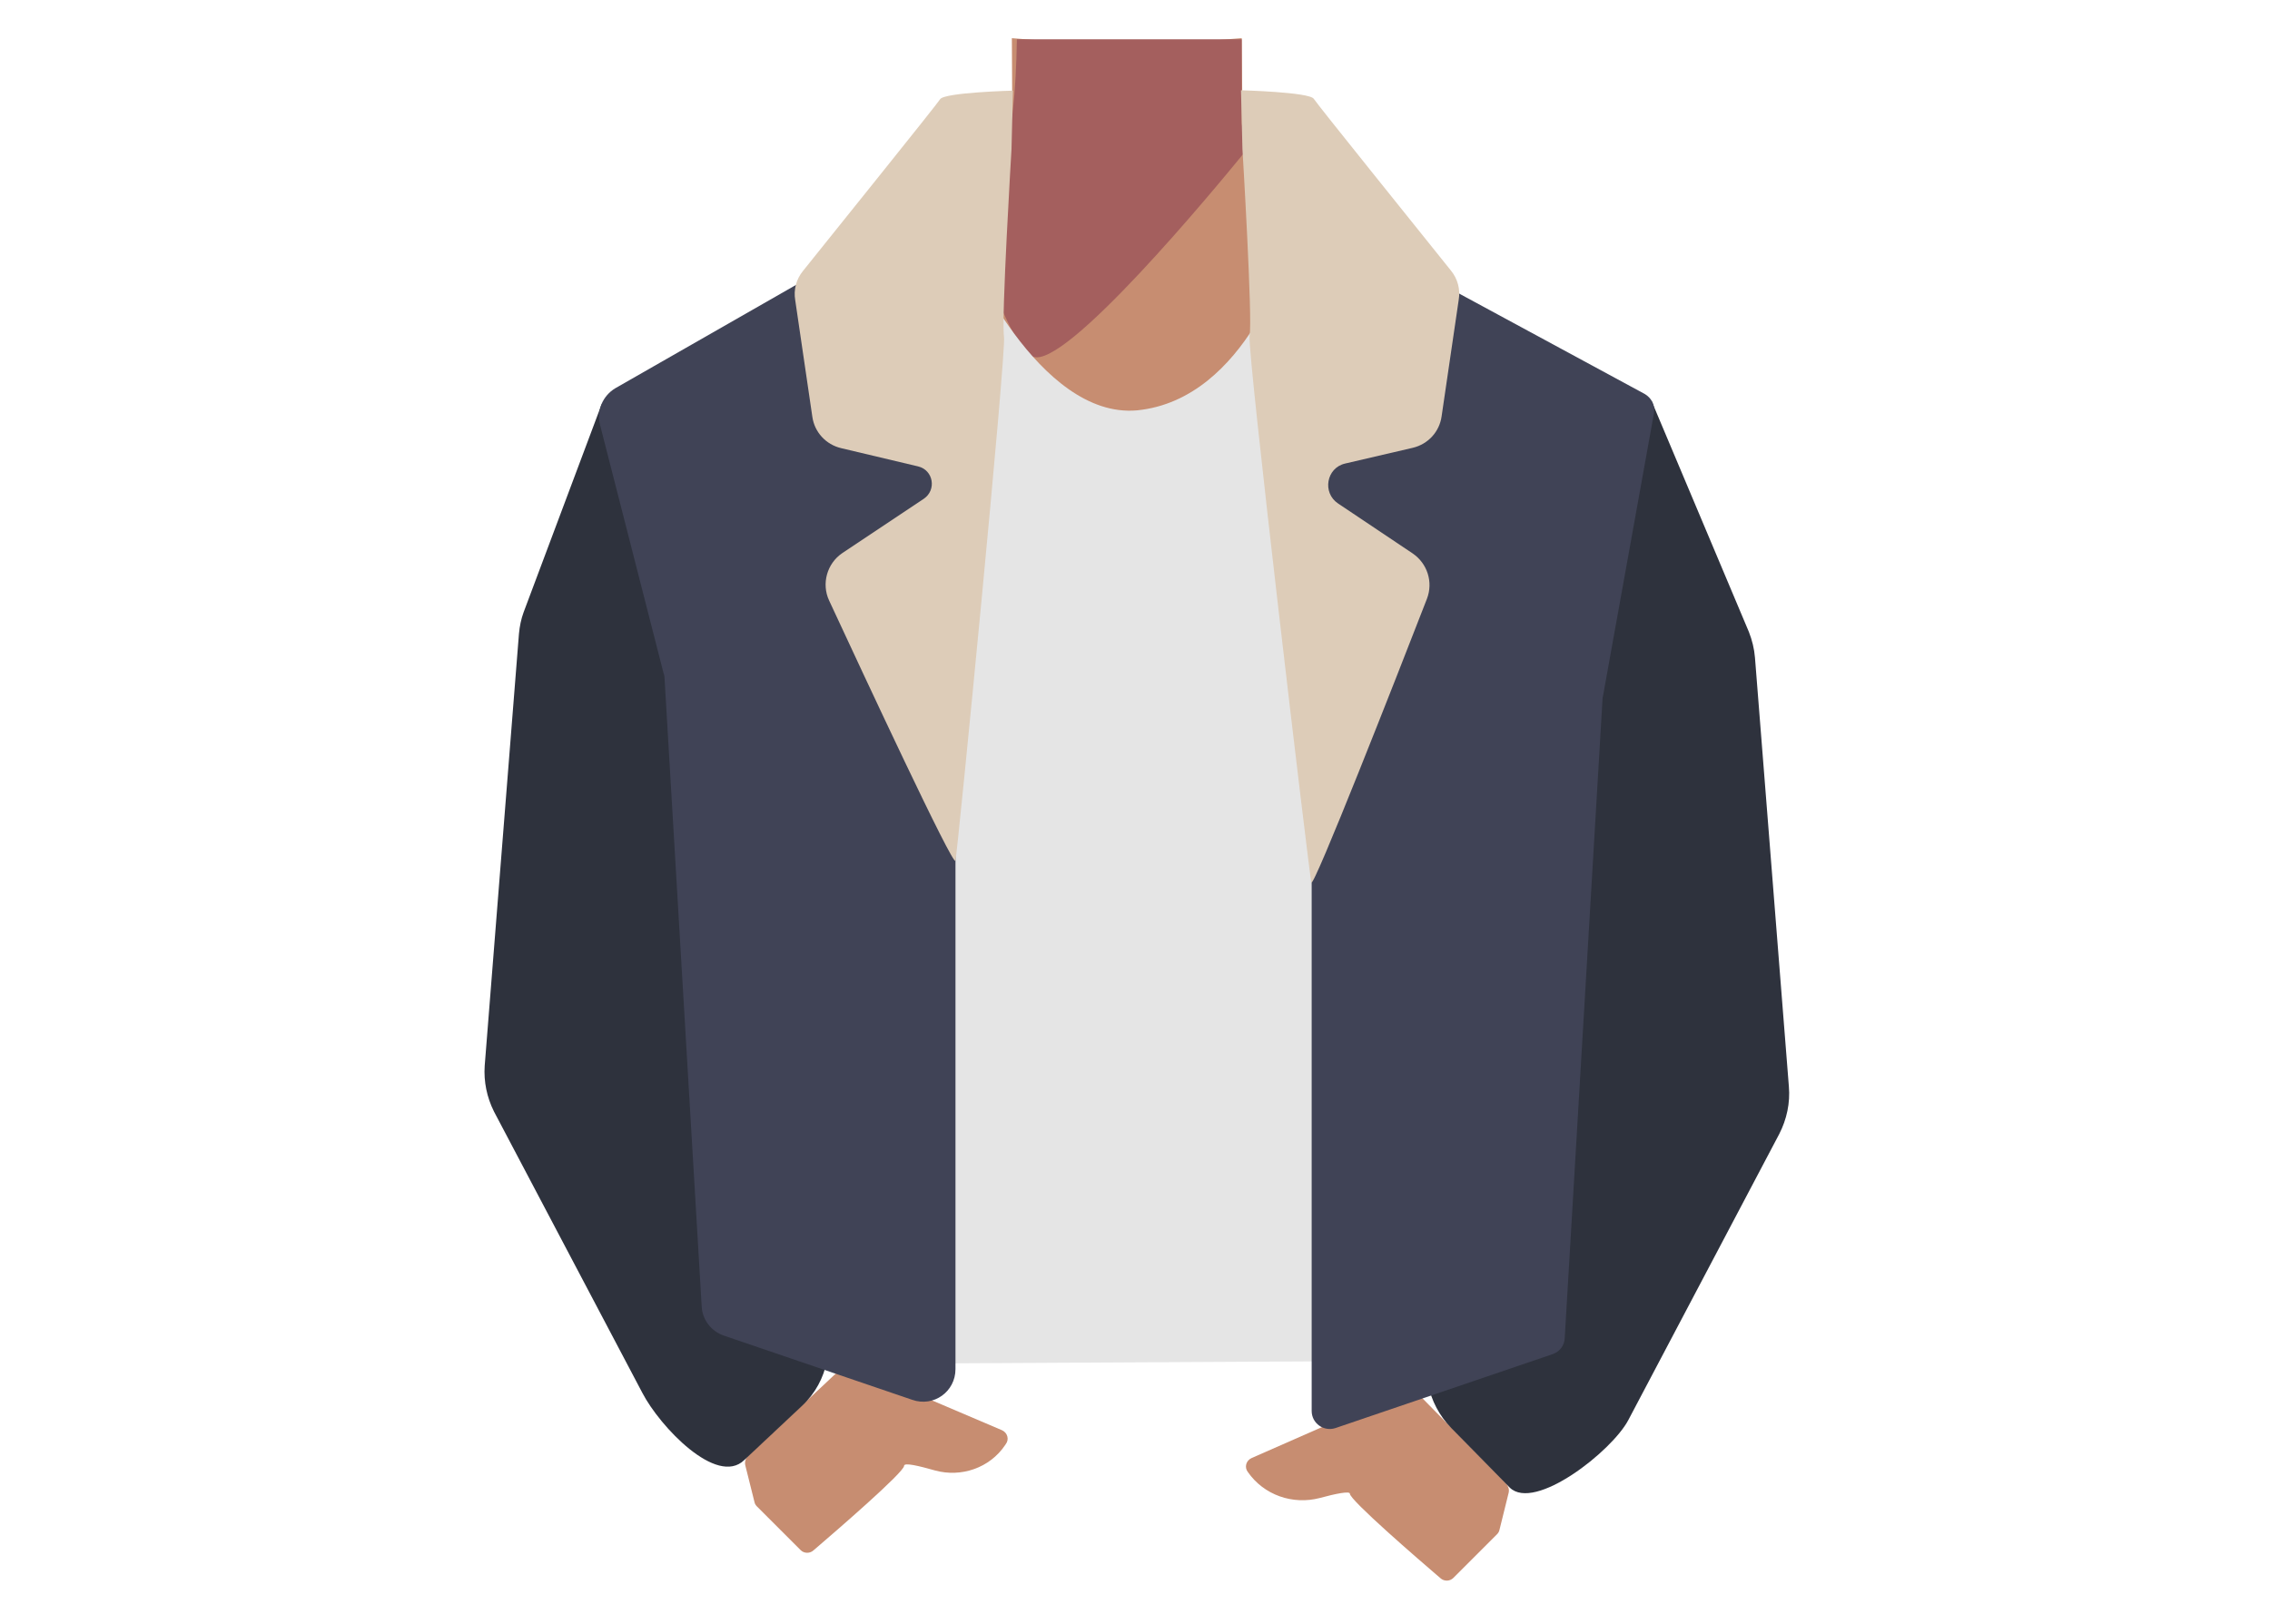 <?xml version="1.0" encoding="utf-8"?>
<!-- Generator: Adobe Illustrator 26.0.2, SVG Export Plug-In . SVG Version: 6.00 Build 0)  -->
<svg version="1.1" id="Calque_1" xmlns="http://www.w3.org/2000/svg" xmlns:xlink="http://www.w3.org/1999/xlink" x="0px" y="0px"
	 viewBox="0 0 636 455" style="enable-background:new 0 0 636 455;" xml:space="preserve">
<style type="text/css">
	.st0{fill:#C78D71;}
	.st1{fill:#A45F5E;}
	.st2{fill:none;}
	.st3{fill:#473415;}
	.st4{fill:none;stroke:#000000;stroke-width:3;stroke-miterlimit:10;}
	.st5{fill:#E5E5E5;}
	.st6{fill:#2E323D;}
	.st7{fill:#404356;}
	.st8{fill:#3E322E;}
	.st9{fill:#DDCCB8;}
</style>
<path class="st0" d="M334,226.2c13,8.4,26.8,42,41.8,45.3c5.3,1.2,16.1-6.3,19-10.9c10.7-16.8,5.5-64,20.7-76.9
	c12.7-10.9,43.5-4.7,44.4-50.9c0.5-28-30.1-35.7-38-38.5c-1.3-0.5-9.6-3.1-10.8-3.8l-44-27.8c-11.5-5.7-18.9-17.4-19-30.2l-0.2-21.8
	l-32.5,2.5l-31.9-2.5l0.1,18.9c0.1,14.5-8.1,27.8-21,34.3l-48.2,23.9c0,0-42.6,12.9-42.1,44.8c0.7,46.2,31.5,39.9,44.4,50.9
	c15.1,13,10,60.1,20.7,76.9c3,4.6,13.7,12.1,19,10.9c15-3.5,28.3-38,41.8-45.3C305.6,221.9,326.4,221.3,334,226.2z"/>
<path class="st1" d="M349.4,41.9l-1.2,1.4c-7.6,9.3-50.1,60.8-58.9,56.6c-2.6-1.3-5.4-6.1-8.1-12.1l0,0c-5.4-12.5-9.7-29.9-9.7-29.9
	c0.7-0.7,1.4-1.4,2.2-2.3v-0.1c4.7-5.8,7.8-12.6,9.4-20c0-0.2,0.1-0.5,0.1-0.7l0,0c0.2-1.2,0.5-2.6,0.6-4.1l0,0
	c0.6-5.3,1-12.4,1.1-19.6V11h63v6.3v0.4v7.8v1.8v7.2l0.1,0.7l0,0l0.2,1.1l1.1,5.5l0,0L349.4,41.9z"/>
<path class="st2" d="M399.5,328.2c-1.1-4.8-6.9-30.4-6.7-40.6c0.1-11.1,4.8-33.3,2.2-44c-11.8-47.6-148.5-47.7-160.3,0
	c-2.6,10.7,2,33.1,2.2,44c0.1,10.3-5.7,35.8-6.7,40.6c-13.2,60.5,84.6,88.2,84.6,88.2S412.9,388.8,399.5,328.2z"/>
<polygon class="st3" points="220.4,382.3 222.2,355.2 408.6,355.2 411,378.7 "/>
<path class="st4" d="M396.5,130.3c-7.7,32.3,9,67.2,9,67.2s24.8,70.7,32.7,94.4c3.7,11.2,11.1,34.5,39.2,26.1l0,0
	c23.2-7,20.3-30.5,17.8-41.5c-5-22.4-20.2-66.7-21.3-89.4c-0.8-17,4.4-43.3-13-66.5c0,0-12.1-20.6-35.9-16.2l-1,0.1
	C410.5,106.7,399.7,116.9,396.5,130.3L396.5,130.3z"/>
<path class="st5" d="M361.1,70.3c0,0,64.7,22.8,84.3,34.5c34.4,20.4-21.6,90.2-21.6,90.2l-12.4,78.1l6,80.8l-9.3,27.4l-184.3,1
	l-10-27.5l0.7-77.9c0,0-6.4-61-19.1-75.7c-28.6-33.2-1.4-103.6-1.4-103.6l76.6-27.3c0,0,20.3,47.2,48,44.7
	C349.5,111.9,361.1,70.3,361.1,70.3z"/>
<path class="st0" d="M350.7,408.6l43.2-19c1-0.4,2.2-0.2,3,0.6l25.1,25.6c0.6,0.7,0.9,1.6,0.7,2.5l-2.6,10.5
	c-0.1,0.5-0.4,0.9-0.7,1.2l-12.2,12.2c-1,1-2.6,1-3.6,0.1c-6.2-5.3-25.4-21.9-25.4-23.7c0-0.8-4,0-8.4,1.2c-7.6,2-15.7-0.8-20.2-7.3
	l0,0C348.6,411.2,349.1,409.3,350.7,408.6z"/>
<path class="st0" d="M280.7,400.8l-42-17.9c-1-0.4-2.1-0.2-2.9,0.5L209.6,408c-0.7,0.7-1,1.6-0.8,2.6l2.6,10.4
	c0.1,0.5,0.4,0.9,0.7,1.2l12.2,12.2c1,1,2.6,1,3.6,0.1c6.2-5.3,25.4-21.9,25.4-23.7c0-1,4.1,0,8.7,1.3c7.3,2,15.3-0.7,19.6-7.1
	l0.2-0.3C282.8,403.4,282.3,401.5,280.7,400.8z"/>
<path class="st6" d="M462.7,112.3l27.3,64.8c0.9,2.3,1.5,4.7,1.7,7.2l9.5,120.2c0.4,4.6-0.6,9.2-2.7,13.3L456.2,398
	c-4.6,8.7-26.2,25.7-33.2,18.9l-16.4-16.7c-6.7-6.9-8.8-17-5.3-26l33.6-86.3c1-2.6,1.6-5.4,1.7-8.3l2-79.8c0.1-2.2,0.4-4.4,1-6.5
	L462.7,112.3z"/>
<path class="st7" d="M358.3,63.9l9.2,135.4c0,0.1,0,0.2,0,0.3v195.8c0,3.5,3.4,5.9,6.7,4.8l60.8-20.7c2-0.7,3.3-2.4,3.4-4.5
	l10.6-179.2c0-0.2,0-0.4,0.1-0.6l14.3-79.4c0.4-2.2-0.7-4.3-2.6-5.4L365.8,59C362.3,57.1,358.1,59.9,358.3,63.9z"/>
<polygon class="st8" points="403,88.7 390.9,113.6 376.1,111.4 363.2,133.4 357.8,55.3 382.5,79.4 "/>
<path class="st6" d="M168.6,113.2l-21.9,58.4c-0.7,1.9-1.1,3.9-1.3,6l-9.6,121.1c-0.3,4.4,0.6,8.8,2.6,12.8l41.6,78.9
	c4.9,9.4,20.8,26.2,28.5,18.8l16.2-15.2c7.4-6.9,9.5-17.8,5.2-27l-35.6-76.7c-1.7-3.6-2.4-7.6-2.1-11.5l5.8-82.9
	c0.2-3.5-0.3-7.1-1.6-10.4L168.6,113.2z"/>
<path class="st7" d="M276.5,65.7l-8.8,127.4c0,0.2,0,0.4,0,0.6v190c0,6.3-6.1,10.7-12.1,8.6l-52.8-18c-3.5-1.2-6-4.4-6.2-8.1
	l-10.4-175.9c0-0.6-0.1-1.2-0.3-1.7L168.1,119c-1-4,0.8-8.1,4.3-10.2l90.4-51.7C269.1,53.5,277,58.4,276.5,65.7z"/>
<path class="st9" d="M348.1,41.7l-0.4-16.4c0,0,19.2,0.5,20.4,2.4c1,1.6,29.2,36.6,38.4,48.1c1.9,2.3,2.7,5.3,2.2,8.2l-4.8,32.7
	c-0.6,4.3-3.8,7.8-8.1,8.8l-18.9,4.4c-5.3,1.2-6.5,8.2-2,11.2l20.9,14c4.1,2.8,5.8,8,4,12.7c-8.5,21.9-31.9,81.6-32.4,79.5
	c-0.6-2.6-18-148.8-17.3-153.2C351,89.9,348.1,41.7,348.1,41.7z"/>
<path class="st9" d="M283.4,41.8l0.4-16.4c0,0-19.2,0.5-20.4,2.4c-1,1.6-29.2,36.6-38.4,48.1c-1.9,2.3-2.7,5.3-2.2,8.2l4.8,32.7
	c0.6,4.3,3.8,7.8,8.1,8.8l21.5,5.1c4.3,1,5.3,6.6,1.6,9.1L236,155c-4.3,2.9-5.9,8.6-3.7,13.3c9.8,21.1,34.9,75,35.4,72.9
	c0.6-2.6,14.3-142.6,13.6-146.9C280.5,90,283.4,41.8,283.4,41.8z"/>
</svg>
